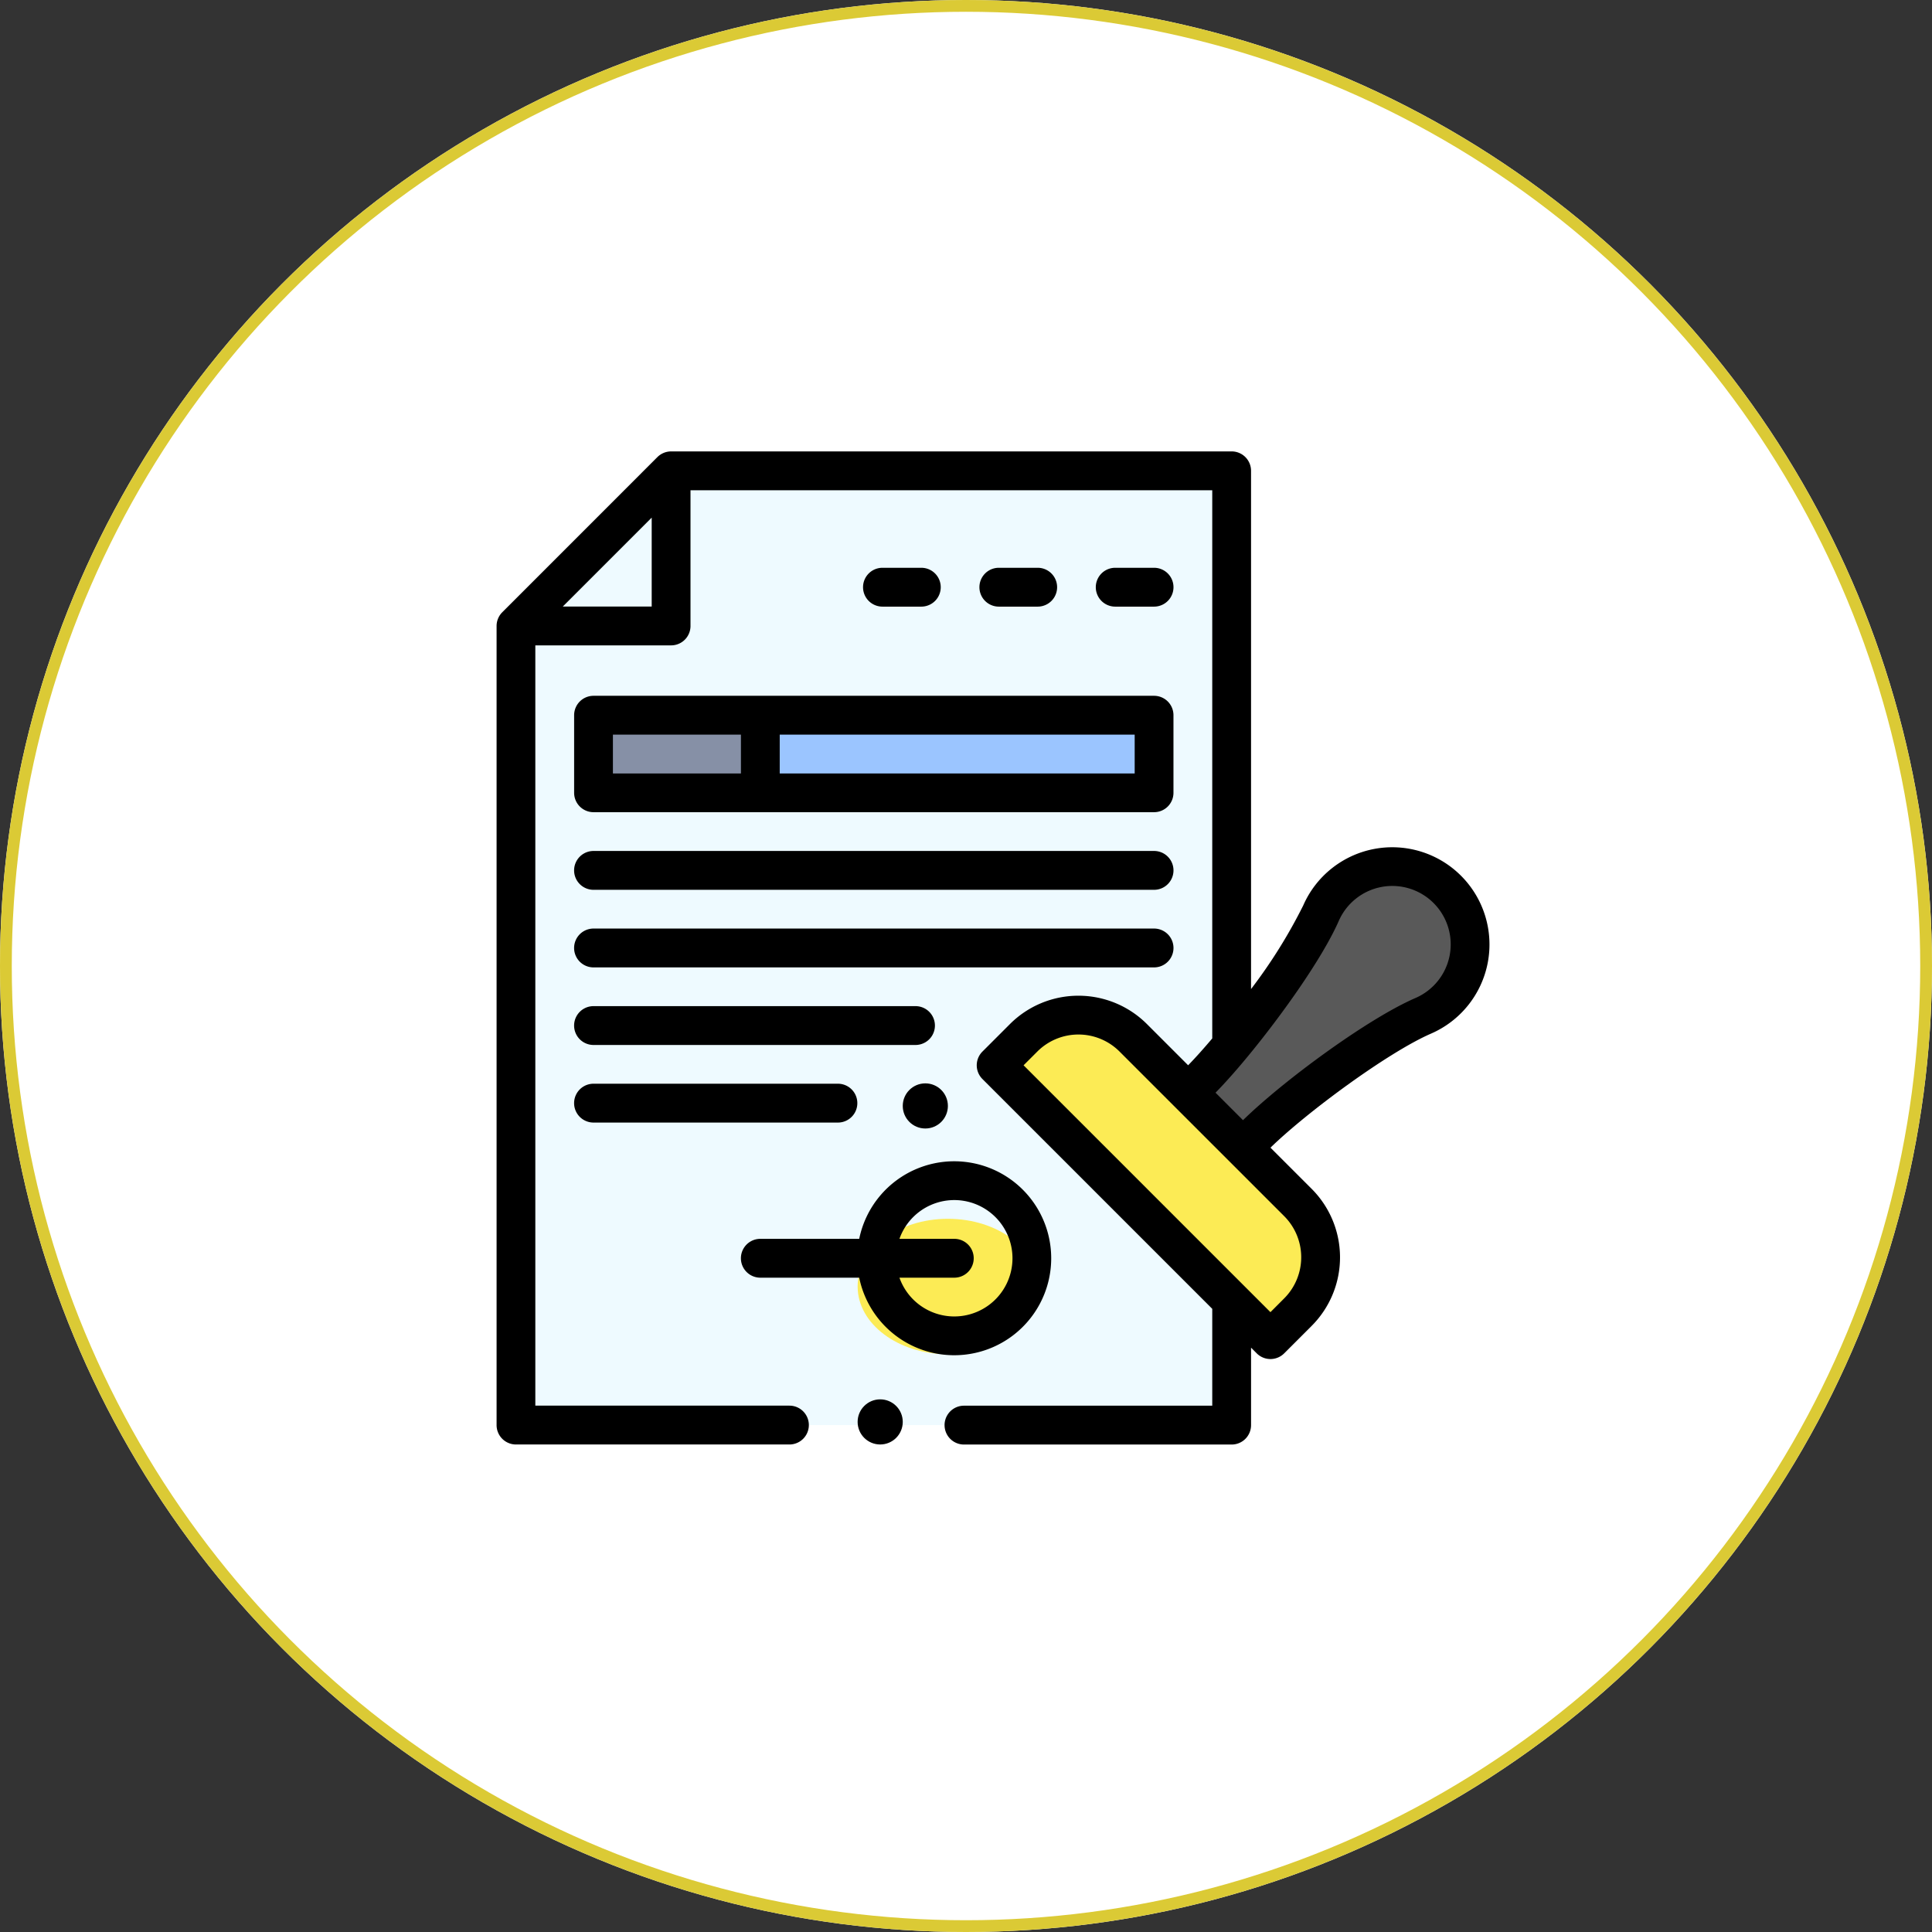 <svg id="Group_29" data-name="Group 29" xmlns="http://www.w3.org/2000/svg" width="164.12" height="164.12" viewBox="0 0 164.12 164.12">
  <rect x="0" y="0" width="164.12" height="164.12" fill="#333333" stroke="none"/>
  <g id="Ellipse_14" data-name="Ellipse 14" transform="translate(0 0)" fill="#fff" stroke="#dbca35" stroke-width="1">
    <ellipse cx="82.06" cy="82.06" rx="82.06" ry="82.06" stroke="none"/>
    <ellipse cx="82.06" cy="82.06" rx="81.56" ry="81.56" fill="none"/>
  </g>
  <g id="official-documents" transform="translate(42.18 38.346)">
    <g id="Group_29-2" data-name="Group 29" transform="translate(1.648 1.648)">
      <path id="Path_45" data-name="Path 45" d="M23.194,10,10.013,23.181V91.066h60.8V10Z" transform="translate(-10.013 -10)" fill="#eefaff"/>
      <path id="Path_46" data-name="Path 46" d="M378.6,215.886a6.631,6.631,0,0,1-2.066,10.751c-4.014,1.748-11.24,7.138-14.335,10.234l-.953.951v0l-4.661-4.661.961-.959c3.128-3.135,8.551-10.279,10.321-14.28A6.618,6.618,0,0,1,378.6,215.886Z" transform="translate(-299.48 -180.331)" fill="#595959"/>
      <path id="Path_47" data-name="Path 47" d="M283.224,306.549a6.591,6.591,0,0,1,0,9.321l-2.33,2.33-23.3-23.3,2.33-2.33a6.588,6.588,0,0,1,9.321,0Z" transform="translate(-216.8 -244.398)" fill="#fceb55"/>
      <path id="Path_48" data-name="Path 48" d="M136.013,136h33.448v6.591H136.013Z" transform="translate(-115.252 -115.239)" fill="#9bc5ff"/>
      <ellipse id="Ellipse_11" data-name="Ellipse 11" cx="7.669" cy="5.752" rx="7.669" ry="5.752" transform="translate(29.026 63.54)" fill="#fceb55"/>
      <path id="Path_49" data-name="Path 49" d="M50.013,136h14.17v6.591H50.013Z" transform="translate(-43.422 -115.239)" fill="#8690a6"/>
    </g>
    <g id="Group_30" data-name="Group 30" transform="translate(0 0)">
      <ellipse id="Ellipse_12" data-name="Ellipse 12" cx="1.917" cy="1.917" rx="1.917" ry="1.917" transform="translate(34.508 53.684)"/>
      <path id="Path_50" data-name="Path 50" d="M40.013,127.648v6.591a1.648,1.648,0,0,0,1.648,1.648H89.278a1.648,1.648,0,0,0,1.648-1.648v-6.591A1.648,1.648,0,0,0,89.278,126H41.661A1.648,1.648,0,0,0,40.013,127.648ZM57.478,129.3H87.631v3.3H57.478Zm-14.17,0H54.183v3.3H43.308Z" transform="translate(-33.422 -105.239)"/>
      <path id="Path_51" data-name="Path 51" d="M41.661,209.3H89.278a1.648,1.648,0,0,0,0-3.3H41.661a1.648,1.648,0,0,0,0,3.3Z" transform="translate(-33.422 -172.058)"/>
      <path id="Path_52" data-name="Path 52" d="M41.661,249.3H89.278a1.648,1.648,0,0,0,0-3.3H41.661a1.648,1.648,0,0,0,0,3.3Z" transform="translate(-33.422 -205.467)"/>
      <path id="Path_53" data-name="Path 53" d="M41.661,289.3H69.012a1.648,1.648,0,1,0,0-3.3H41.661a1.648,1.648,0,1,0,0,3.3Z" transform="translate(-33.422 -238.877)"/>
      <path id="Path_54" data-name="Path 54" d="M41.661,329.3H62.421a1.648,1.648,0,0,0,0-3.3H41.661a1.648,1.648,0,0,0,0,3.3Z" transform="translate(-33.422 -272.286)"/>
      <path id="Path_55" data-name="Path 55" d="M127.661,375.886h8.4a8.238,8.238,0,1,0,0-3.3h-8.4a1.648,1.648,0,0,0,0,3.3Zm16.477-3.3h-4.66a4.943,4.943,0,1,1,0,3.3h4.66a1.648,1.648,0,0,0,0-3.3Z" transform="translate(-105.252 -305.695)"/>
      <path id="Path_56" data-name="Path 56" d="M313.956,63.3a1.648,1.648,0,0,0,0-3.3h-3.3a1.648,1.648,0,0,0,0,3.3Z" transform="translate(-258.1 -50.114)"/>
      <path id="Path_57" data-name="Path 57" d="M253.956,63.3a1.648,1.648,0,0,0,0-3.3h-3.3a1.648,1.648,0,0,0,0,3.3Z" transform="translate(-207.986 -50.114)"/>
      <path id="Path_58" data-name="Path 58" d="M193.956,63.3a1.648,1.648,0,0,0,0-3.3h-3.3a1.648,1.648,0,1,0,0,3.3Z" transform="translate(-157.872 -50.114)"/>
      <ellipse id="Ellipse_13" data-name="Ellipse 13" cx="1.917" cy="1.917" rx="1.917" ry="1.917" transform="translate(30.674 80.526)"/>
      <path id="Path_59" data-name="Path 59" d="M1.661,84.361H24.893a1.648,1.648,0,1,0,0-3.3H3.308V16.477H14.842a1.648,1.648,0,0,0,1.648-1.648V3.3H60.812V49.867c-.747.884-1.445,1.661-2.049,2.28L55.27,48.654a8.232,8.232,0,0,0-11.652,0l-2.33,2.33a1.648,1.648,0,0,0,0,2.33L60.812,72.837v8.228H39.722a1.648,1.648,0,1,0,0,3.3H62.46a1.648,1.648,0,0,0,1.648-1.648v-6.58l.483.483a1.648,1.648,0,0,0,2.33,0l2.33-2.33a8.235,8.235,0,0,0,0-11.651l-3.493-3.493c3.125-3.045,10-8.1,13.613-9.677A8.258,8.258,0,1,0,68.539,38.572a44.077,44.077,0,0,1-4.432,7.1V1.648A1.648,1.648,0,0,0,62.46,0H14.842a1.666,1.666,0,0,0-1.165.483L.5,13.664a1.655,1.655,0,0,0-.483,1.165V82.713a1.648,1.648,0,0,0,1.648,1.648Zm65.259-19.4a4.941,4.941,0,0,1,0,6.991L65.755,73.12,44.784,52.149l1.165-1.165a4.938,4.938,0,0,1,6.99,0ZM63.751,51.49c2.855-3.444,6.375-8.361,7.8-11.585a4.963,4.963,0,1,1,6.5,6.538c-4.1,1.786-11.236,7.052-14.627,10.368l-2.334-2.334C61.874,53.678,62.787,52.654,63.751,51.49ZM13.194,5.625v7.556H5.638Z" transform="translate(-0.013 0)"/>
    </g>
  </g>
</svg>
